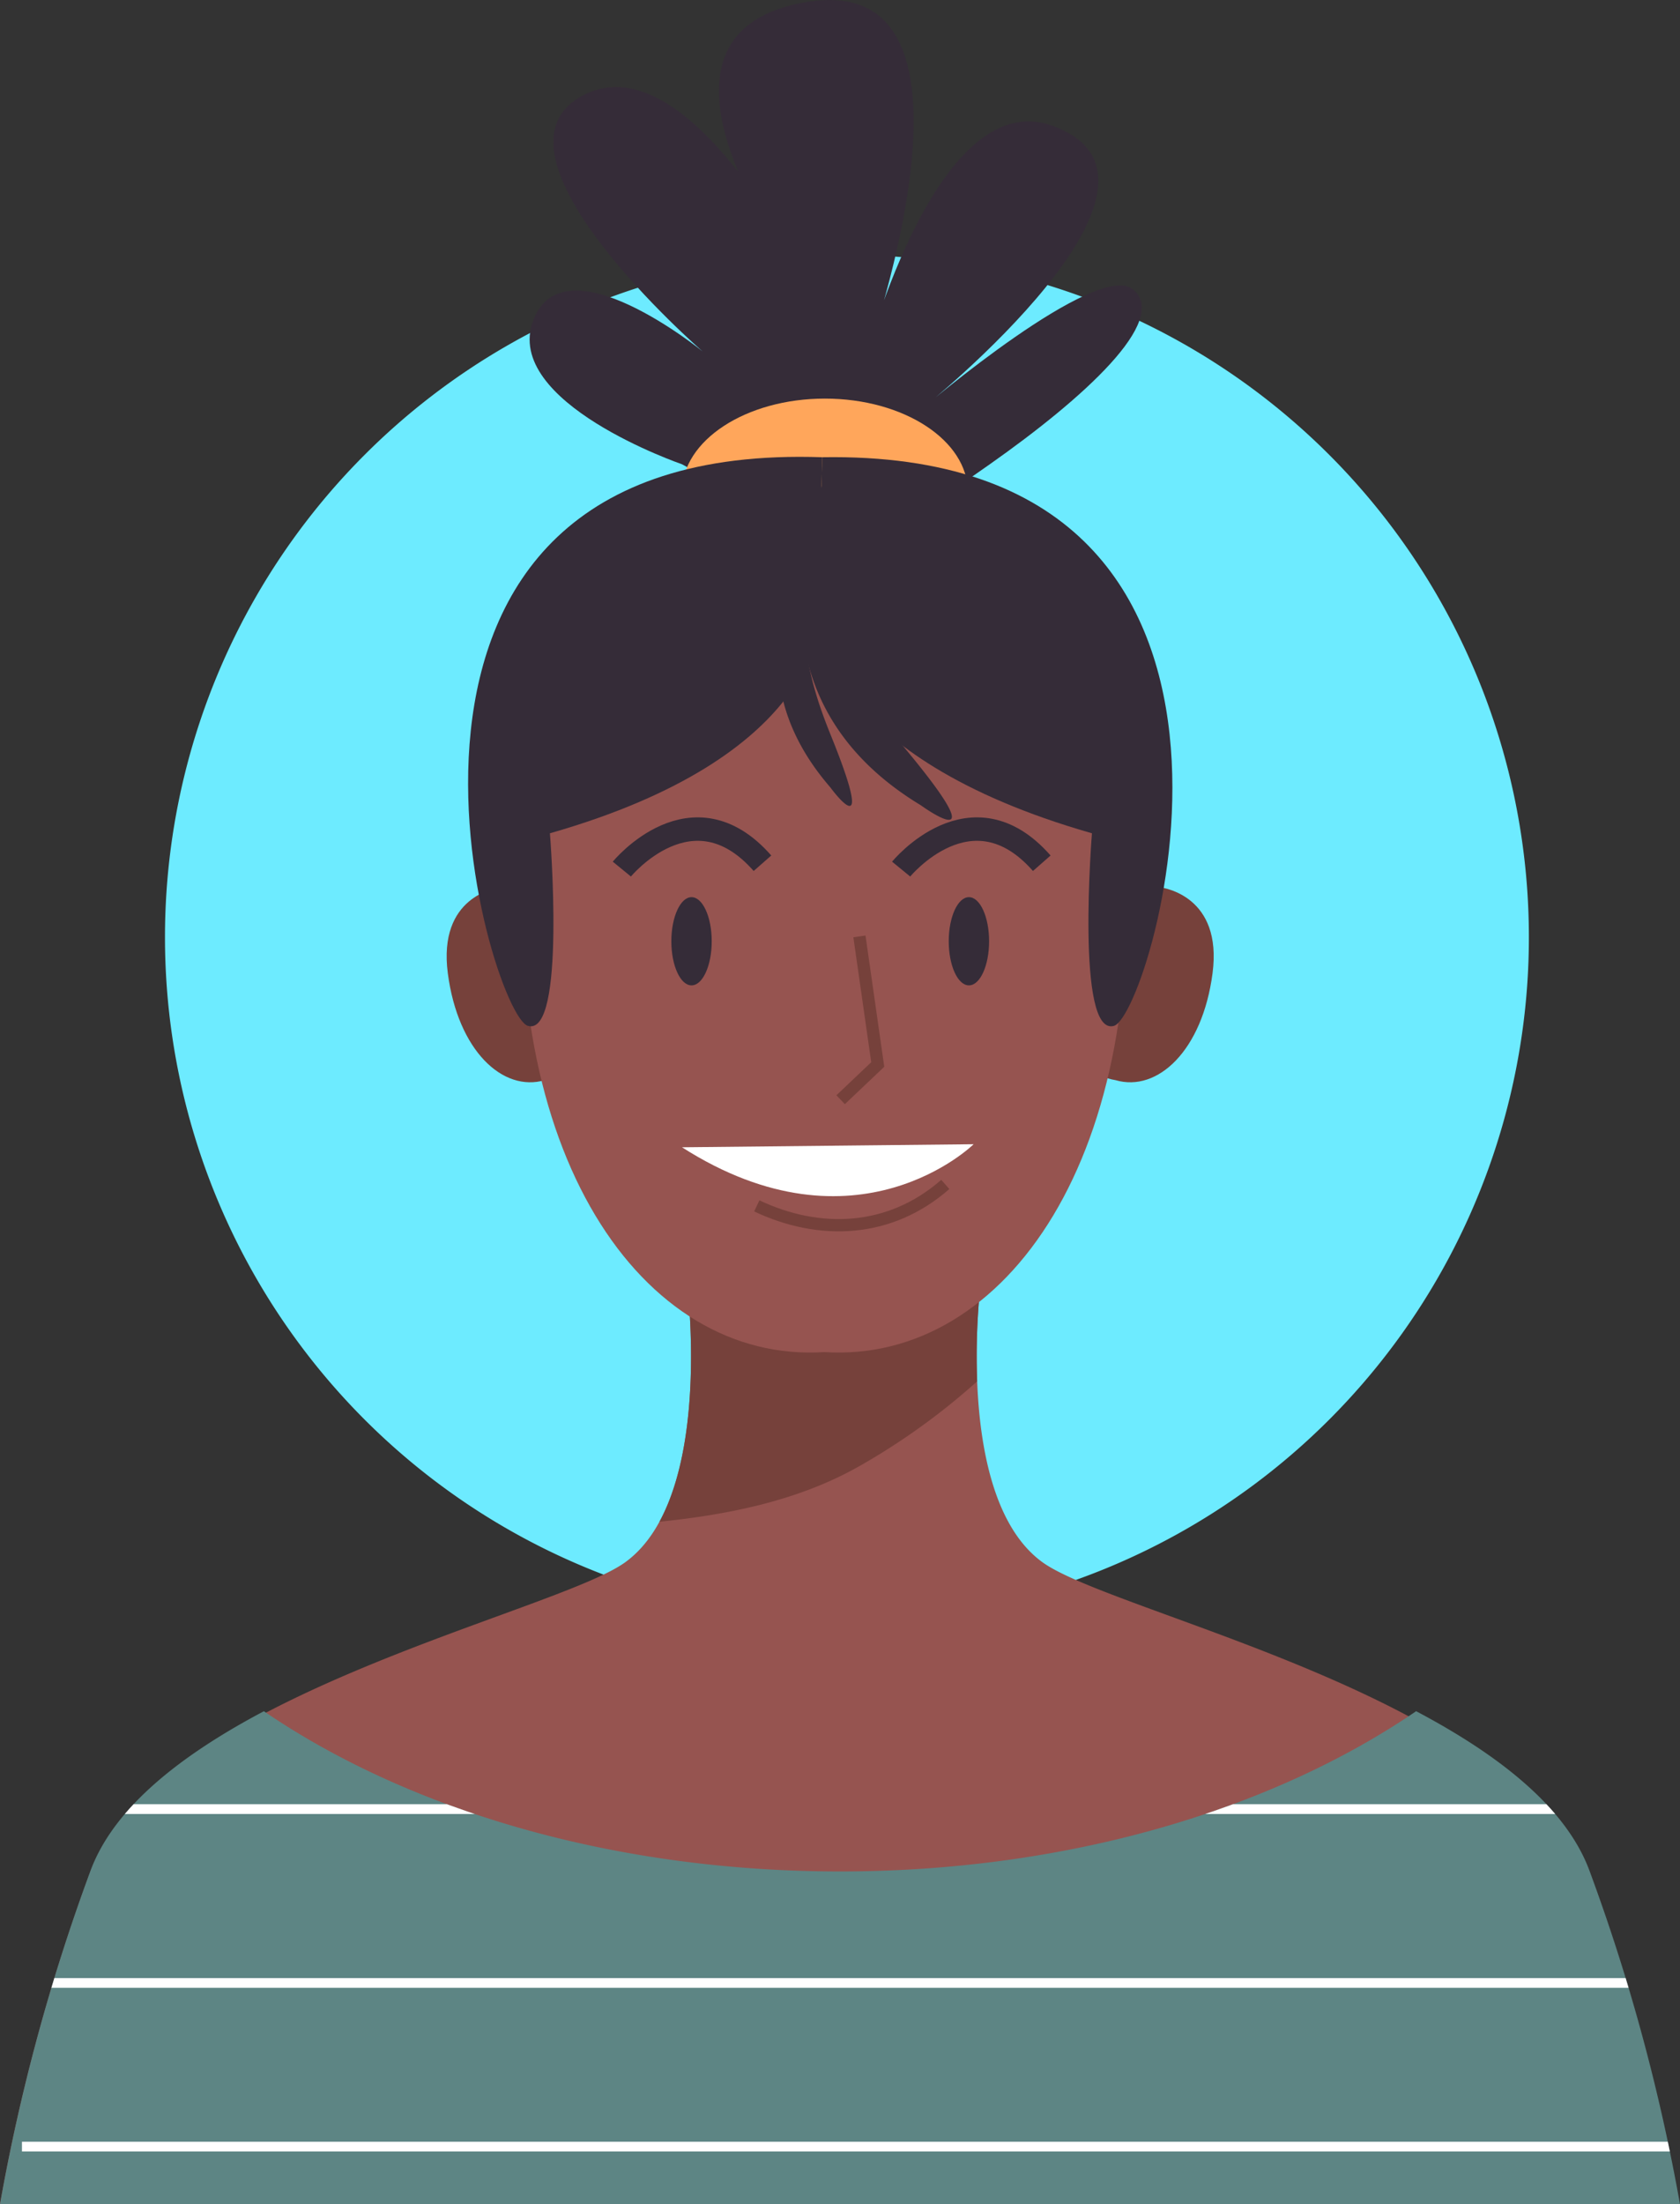 <svg xmlns="http://www.w3.org/2000/svg" xmlns:xlink="http://www.w3.org/1999/xlink" width="152.738" height="200.291" viewBox="0 0 152.738 200.291">
  <rect x="0" y="0" width="152.738" height="200.291" fill="#333333" stroke="none"/>
  <defs>
    <clipPath id="clip-path">
      <path id="Trazado_614498" data-name="Trazado 614498" d="M356.866,414.05c-2.177-5.85-8.4-10.59-15.753-14.477-13.129,8.96-31.733,14.562-52.38,14.562s-39.249-5.6-52.378-14.56c-7.35,3.887-13.578,8.624-15.755,14.475a176.086,176.086,0,0,0-8.236,30.323H365.1A176.194,176.194,0,0,0,356.866,414.05Z" fill="none"/>
    </clipPath>
  </defs>
  <g id="Grupo_1075341" data-name="Grupo 1075341" transform="translate(-881 -9373.243)">
    <g id="Grupo_1075247" data-name="Grupo 1075247" transform="translate(470.562 1897.934)">
      <g id="Grupo_1015374" data-name="Grupo 1015374" transform="translate(425.437 7498.471)">
        <g id="Grupo_1015448" data-name="Grupo 1015448" transform="translate(0 0)">
          <g id="Grupo_1014855" data-name="Grupo 1014855" transform="translate(0)">
            <path id="Unión_12" data-name="Unión 12" d="M62,0A62,62,0,1,1,0,62,62,62,0,0,1,62,0Z" fill="#6debff"/>
          </g>
        </g>
      </g>
    </g>
    <g id="Grupo_1075249" data-name="Grupo 1075249" transform="translate(-14)">
      <g id="Grupo_1075176" data-name="Grupo 1075176" transform="translate(682.636 9129.161)">
        <g id="Grupo_1075168" data-name="Grupo 1075168">
          <g id="Grupo_1075163" data-name="Grupo 1075163">
            <path id="Trazado_614495" data-name="Trazado 614495" d="M355.811,414.272c-5.946-15.98-42.314-23.612-48.683-28.244-8.176-5.946-5.574-25.642-5.574-25.642l-13.379.352-13.378-.352s2.6,19.7-5.575,25.642c-6.368,4.632-42.737,12.264-48.683,28.244a174.766,174.766,0,0,0-8.175,30.1H363.987A174.829,174.829,0,0,0,355.811,414.272Z" fill="#965450"/>
            <path id="Trazado_614496" data-name="Trazado 614496" d="M272.318,382.358c6.263-.64,12.558-1.909,18.011-4.959a61.411,61.411,0,0,0,10.876-7.8,60.669,60.669,0,0,1,.349-9.21l-13.379.352-13.378-.352S276.648,374.4,272.318,382.358Z" fill="#76413b"/>
          </g>
          <g id="Grupo_1075167" data-name="Grupo 1075167">
            <path id="Trazado_614497" data-name="Trazado 614497" d="M356.866,414.05c-2.177-5.85-8.4-10.59-15.753-14.477-13.129,8.96-31.733,14.562-52.38,14.562s-39.249-5.6-52.378-14.56c-7.35,3.887-13.578,8.624-15.755,14.475a176.086,176.086,0,0,0-8.236,30.323H365.1A176.194,176.194,0,0,0,356.866,414.05Z" fill="#5d8584"/>
            <g id="Grupo_1075166" data-name="Grupo 1075166">
              <g id="Grupo_1075165" data-name="Grupo 1075165" clip-path="url(#clip-path)">
                <g id="Grupo_1075164" data-name="Grupo 1075164">
                  <line id="Línea_889" data-name="Línea 889" x2="147.333" transform="translate(214.36 408.469)" fill="none" stroke="#fff" stroke-miterlimit="10" stroke-width="0.885"/>
                  <line id="Línea_890" data-name="Línea 890" x2="151.333" transform="translate(214.36 439.135)" fill="none" stroke="#fff" stroke-miterlimit="10" stroke-width="0.885"/>
                  <line id="Línea_891" data-name="Línea 891" x2="163.333" transform="translate(207.693 424.267)" fill="none" stroke="#fff" stroke-miterlimit="10" stroke-width="0.885"/>
                </g>
              </g>
            </g>
          </g>
        </g>
        <g id="Grupo_1075175" data-name="Grupo 1075175">
          <g id="Grupo_1075169" data-name="Grupo 1075169">
            <path id="Trazado_614499" data-name="Trazado 614499" d="M265.711,329.681c-2.161-6.7-7.277-5.151-7.757-4.99-.5.059-5.79.844-4.877,7.828.919,7.025,4.995,10.832,8.818,9.714C265.828,341.609,267.884,336.424,265.711,329.681Z" fill="#76413b"/>
            <path id="Trazado_614500" data-name="Trazado 614500" d="M309.969,329.681c2.161-6.7,7.278-5.151,7.757-4.99.5.059,5.791.844,4.877,7.828-.919,7.025-4.995,10.832-8.818,9.714C309.852,341.609,307.8,336.424,309.969,329.681Z" fill="#76413b"/>
            <path id="Trazado_614501" data-name="Trazado 614501" d="M314.43,319.136c-2.677-29.388-25.019-27.742-27.126-27.52-2.107-.222-24.448-1.868-27.125,27.52-2.694,29.562,10.474,48.869,27.125,47.807C303.956,368.005,317.124,348.7,314.43,319.136Z" fill="#965450"/>
          </g>
          <g id="Grupo_1075171" data-name="Grupo 1075171">
            <path id="Trazado_614502" data-name="Trazado 614502" d="M290.5,329.169l1.664,11.641-3.374,3.2" fill="none" stroke="#76413b" stroke-miterlimit="10" stroke-width="1.115"/>
            <path id="Trazado_614503" data-name="Trazado 614503" d="M274.369,348.332l26.513-.278S290.279,358.488,274.369,348.332Z" fill="#fff"/>
            <path id="Trazado_614504" data-name="Trazado 614504" d="M281.168,353.657c5.679,2.689,12.09,2.479,17.137-1.949" fill="none" stroke="#76413b" stroke-miterlimit="10" stroke-width="1.115"/>
            <g id="Grupo_1075170" data-name="Grupo 1075170">
              <path id="Trazado_614505" data-name="Trazado 614505" d="M273.4,329.612c0,2.214.821,4.008,1.835,4.008s1.835-1.794,1.835-4.008-.822-4.008-1.835-4.008S273.4,327.4,273.4,329.612Z" fill="#352c38"/>
              <path id="Trazado_614506" data-name="Trazado 614506" d="M298.619,329.612c0,2.214.821,4.008,1.835,4.008s1.834-1.794,1.834-4.008-.821-4.008-1.834-4.008S298.619,327.4,298.619,329.612Z" fill="#352c38"/>
            </g>
            <path id="Trazado_614507" data-name="Trazado 614507" d="M268.9,323.054s6.392-7.812,12.784-.532" fill="none" stroke="#352c38" stroke-miterlimit="10" stroke-width="2.131"/>
            <path id="Trazado_614508" data-name="Trazado 614508" d="M294.292,323.054s6.392-7.812,12.785-.532" fill="none" stroke="#352c38" stroke-miterlimit="10" stroke-width="2.131"/>
          </g>
          <g id="Grupo_1075174" data-name="Grupo 1075174">
            <g id="Grupo_1075172" data-name="Grupo 1075172">
              <path id="Trazado_614509" data-name="Trazado 614509" d="M274.365,286.267s-16.325-5.6-13.527-13.061,15.393,2.8,15.393,2.8-20.99-18.191-10.728-23.322,21.923,20.057,21.923,20.057-20.524-25.188-1.866-28.453,5.131,33.584,5.131,33.584,6.53-26.121,17.259-22.39c14.221,4.947-11.661,25.655-11.661,25.655s15.859-13.527,19.124-10.728-4.531,9.857-13.061,15.859C289.758,295.13,289.758,294.663,274.365,286.267Z" fill="#352c38"/>
              <ellipse id="Elipse_6027" data-name="Elipse 6027" cx="13" cy="8.5" rx="13" ry="8.5" transform="translate(274.36 280.301)" fill="#ffa65b"/>
            </g>
            <g id="Grupo_1075173" data-name="Grupo 1075173">
              <path id="Trazado_614510" data-name="Trazado 614510" d="M286.739,300.7s.121,12.1-24.379,19.1c0,0,1.5,18.5-2,17.5s-19.277-53.284,26.763-51.67Z" fill="#352c38"/>
              <path id="Trazado_614511" data-name="Trazado 614511" d="M286.739,300.7s.4,12.1,24.9,19.1c0,0-1.5,18.5,2,17.5s18.827-52.438-26.521-51.67Z" fill="#352c38"/>
              <path id="Trazado_614512" data-name="Trazado 614512" d="M294.273,311.643c-7.585-9.031-8.662-15.185-5.517-25.187a5.836,5.836,0,0,1-.916-.22c-3.388,8.356-6.1,22.353,8.246,31.022C296.086,317.258,303.511,322.642,294.273,311.643Z" fill="#352c38"/>
              <path id="Trazado_614513" data-name="Trazado 614513" d="M287.86,310.8c-3.631-8.942-2.919-14.006,2.049-21a4.944,4.944,0,0,1-.658-.4c-4.743,5.652-10.38,15.868-1.394,26.232C287.857,315.63,292.282,321.693,287.86,310.8Z" fill="#352c38"/>
            </g>
          </g>
        </g>
      </g>
    </g>
  </g>
</svg>
